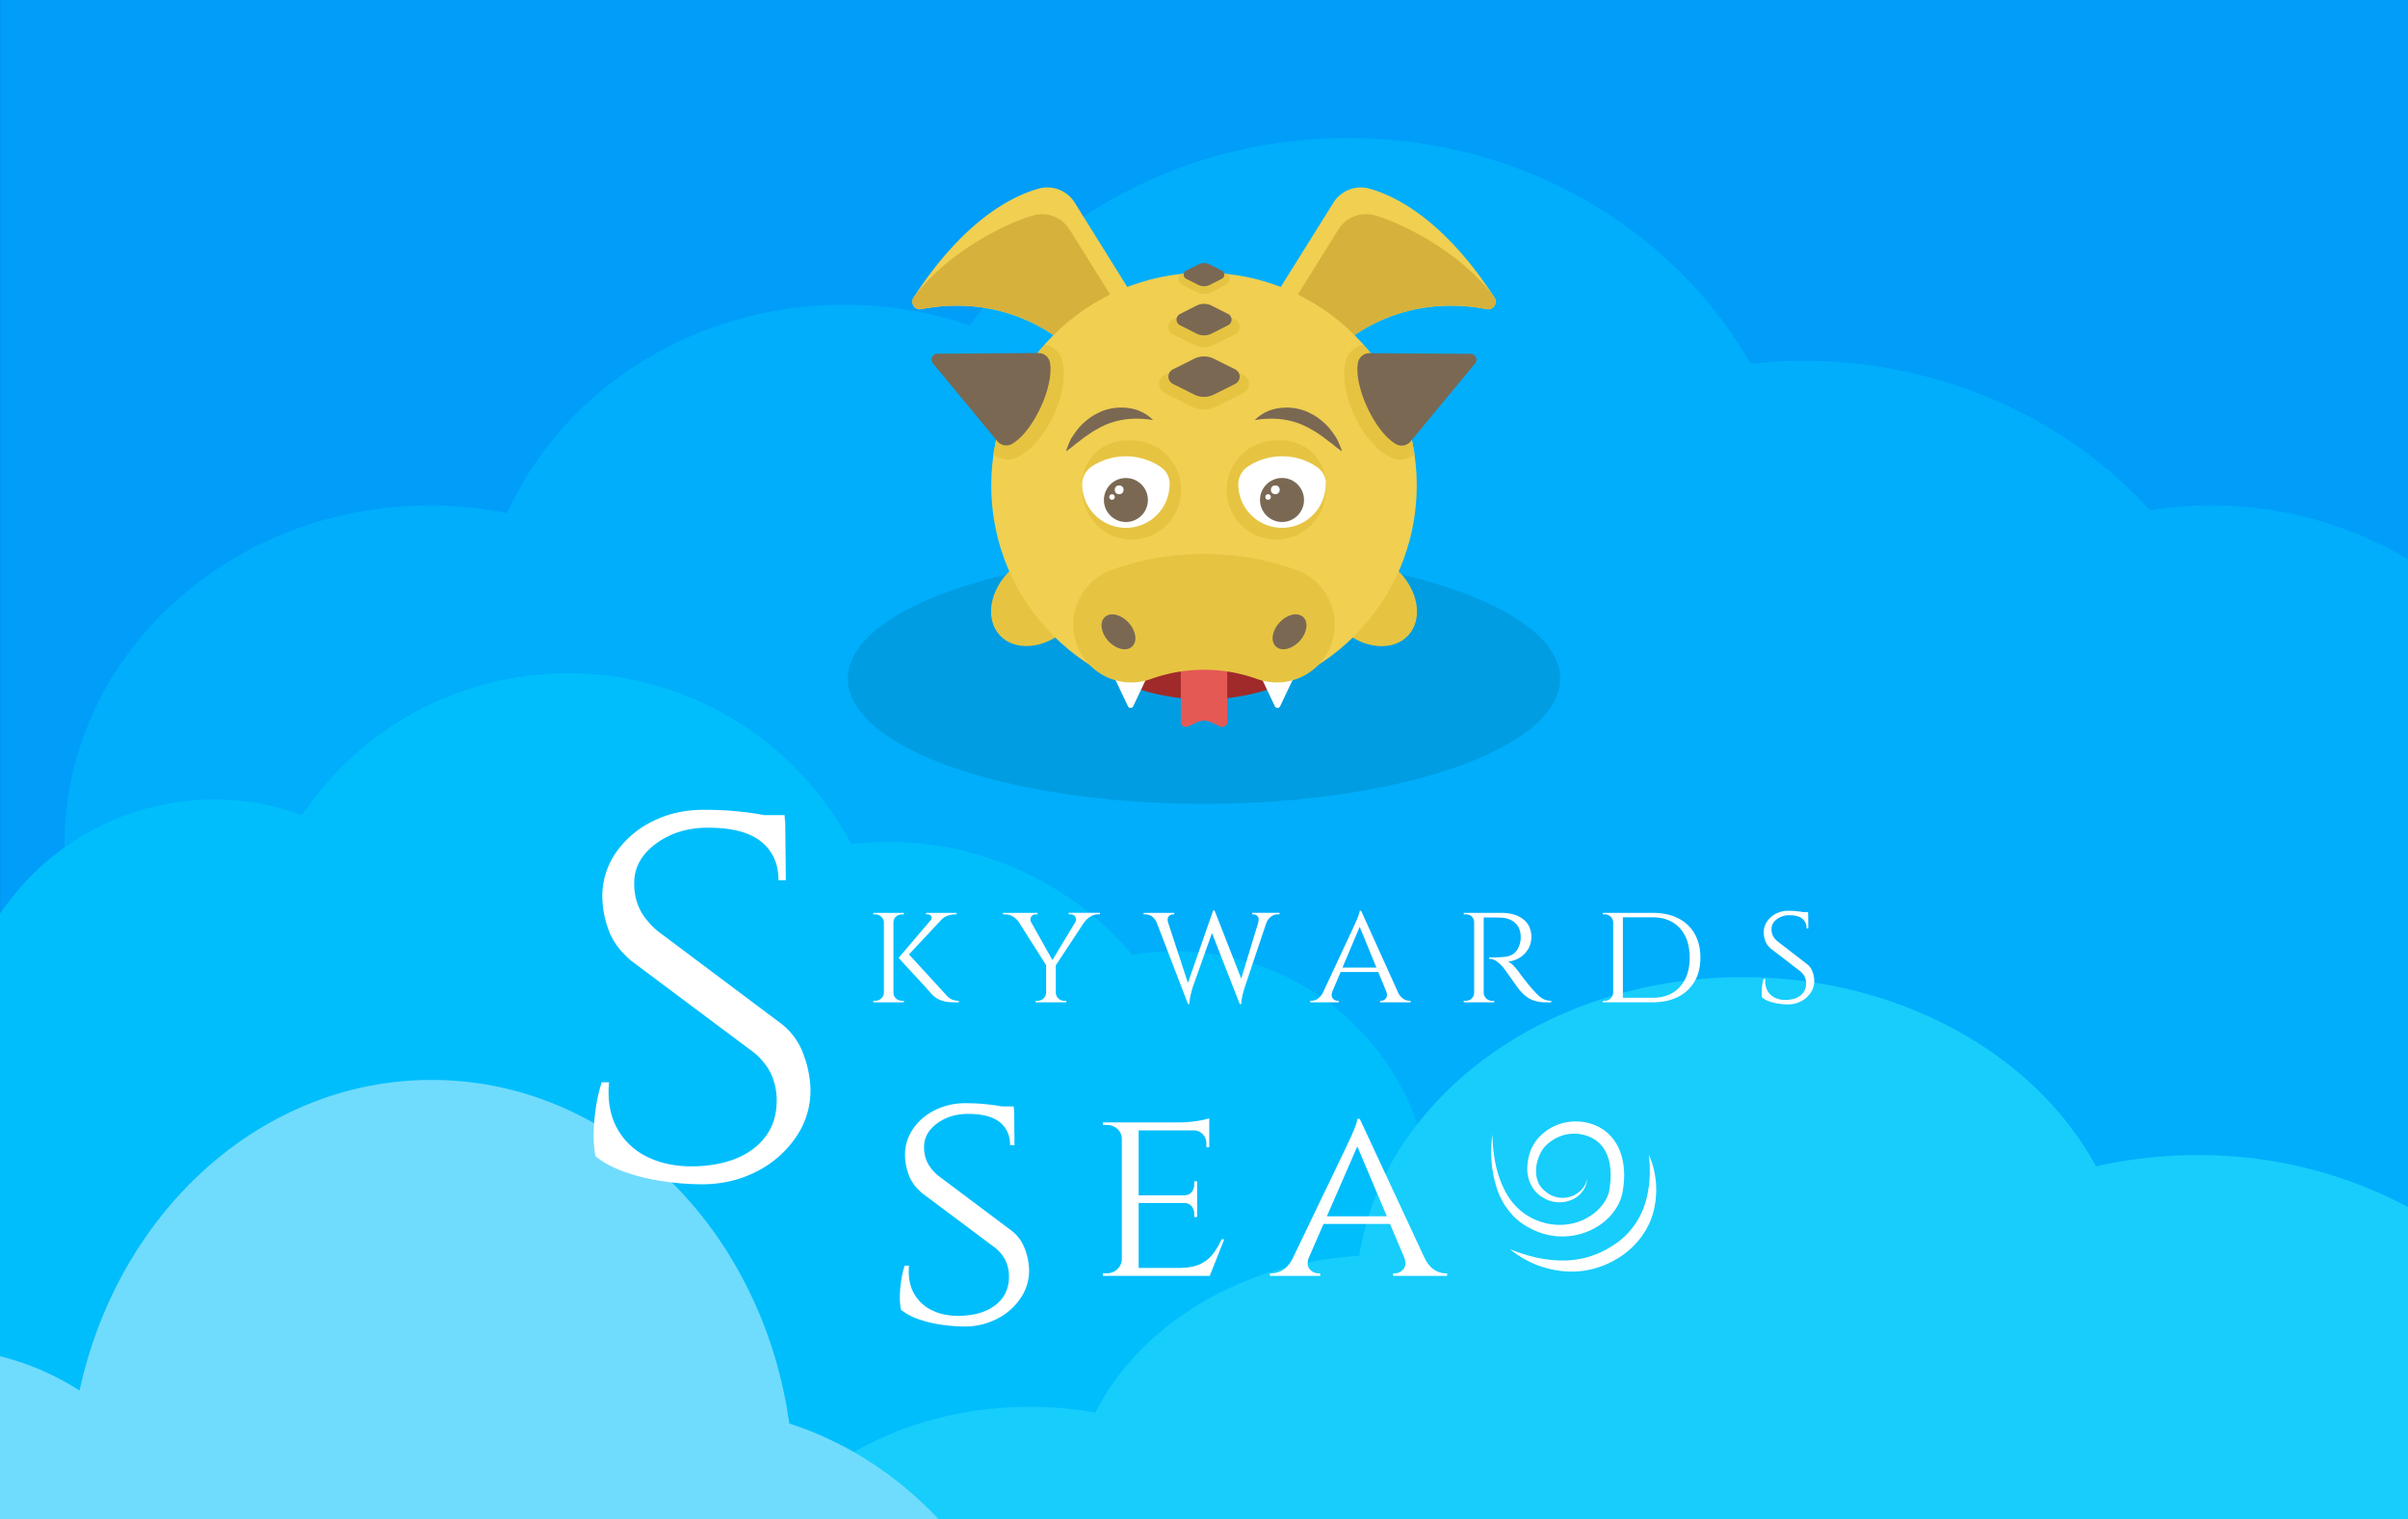 <svg xmlns="http://www.w3.org/2000/svg" viewBox="0 0 2020.16 1274.43"><rect x="0" y="0" width="2020.16" height="1274.43" fill="#333333" stroke="none"/><defs><style>.cls-1{fill:#009df9;}.cls-2{fill:#00aefb;}.cls-3{fill:#00befc;}.cls-4{fill:#17cdfc;}.cls-5{fill:#70dcfd;}.cls-6{opacity:0.1;}.cls-7{fill:#f0cf51;}.cls-8{fill:#d6b13c;}.cls-9{fill:#e6c441;}.cls-10{fill:#7a6853;}.cls-11{fill:#fff;}.cls-12{fill:#a02a2a;}.cls-13{fill:#e55955;}</style></defs><g id="Слой_2" data-name="Слой 2"><g id="Слой_1-2" data-name="Слой 1"><rect class="cls-1" x="0.04" width="2020.12" height="1274.43"/><path class="cls-2" d="M2020.16,469.25V1030a264.2,264.2,0,0,1-109.77,23.67H304.53a264.82,264.82,0,0,1-52-5.24C139.05,1026.06,54.06,932.58,54.06,820.69V709c0-157.4,137.27-285,306.65-285a330,330,0,0,1,64.71,6.43c46.4-102.58,155.5-174.79,282.78-174.79a329,329,0,0,1,105.35,17.29c68.65-94.7,185.05-157.2,317.27-157.2,146.54,0,273.71,76.78,337.74,189.39a406.44,406.44,0,0,1,44.12-2.44c116.67,0,221,48.65,291.1,125.27a332.93,332.93,0,0,1,50.55-3.95A321.32,321.32,0,0,1,2020.16,469.25Z"/><path class="cls-3" d="M1201,1013.71v84.55a176.24,176.24,0,0,1-176.17,176.17H0V766.75l0-.06a216.34,216.34,0,0,1,179.37-95.94,213.37,213.37,0,0,1,74.1,13.1c82.6-123.21,249.43-156.13,372.64-73.53a268.58,268.58,0,0,1,88,97.8,288.31,288.31,0,0,1,31.09-1.82A268.28,268.28,0,0,1,949.91,801a218.91,218.91,0,0,1,35.51-3A215.58,215.58,0,0,1,1189.1,943l0,.08A212.86,212.86,0,0,1,1201,1013.71Z"/><path class="cls-4" d="M2020.16,1012.6v261.83H648.51c3-3.75,6.27-7.41,9.66-11a248.88,248.88,0,0,1,58.13-45.33c42-23.89,92.83-37.88,147.64-37.88a318,318,0,0,1,55,4.78c36.74-72.26,119.76-124.51,218.49-131.32l2.86-.19A239.47,239.47,0,0,1,1189.1,943c57.76-74.18,158.45-123.26,273-123.26,132.06,0,245.58,65.14,296.32,158.69a389.67,389.67,0,0,1,85-9.39A371.65,371.65,0,0,1,2020.16,1012.6Z"/><path class="cls-5" d="M0,1137.76H0a224.86,224.86,0,0,1,66.76,28.79c13.68-63,42.81-119.2,82.68-163.09,29.14-32.08,64-57.6,102.77-74.44a273.44,273.44,0,0,1,232,5.76c51.94,25.62,96.26,67.06,128.08,118.92a360.47,360.47,0,0,1,45.76,116.83c.95,4,1.74,8.09,2.33,12.28s1.3,7.61,1.82,11.44a283.16,283.16,0,0,1,54.06,23.87,307.18,307.18,0,0,1,71.08,56.3H0"/><ellipse class="cls-6" cx="1010.08" cy="569.39" rx="298.8" ry="104.98"/><path class="cls-7" d="M1064.31,257l54.32-86.94A27.06,27.06,0,0,1,1149,158.28c23.35,6.63,63.17,27.36,104.78,91.3a6.44,6.44,0,0,1-6.63,9.82c-30.42-6.06-100.36-9.74-154.25,64.75Z"/><path class="cls-8" d="M1071.73,274.44l21.14,49.65c53.91-74.49,123.84-70.78,154.24-64.75a6.43,6.43,0,0,0,7.16-8.84,5.79,5.79,0,0,0-.51-.95c-27.52-37.54-77.08-62.24-100.41-68.88a27.2,27.2,0,0,0-30.41,11.78Z"/><path class="cls-7" d="M955.86,257l-54.23-87a27.1,27.1,0,0,0-30.45-11.73c-23.34,6.63-63.16,27.36-104.76,91.3A6.43,6.43,0,0,0,773,259.4c30.43-6.06,100.35-9.74,154.24,64.75Z"/><path class="cls-8" d="M948.43,274.44,927.3,324.09c-53.92-74.49-123.84-70.78-154.25-64.75a6.4,6.4,0,0,1-6.65-9.73c27.53-37.54,77.09-62.25,100.43-68.88a27.2,27.2,0,0,1,30.41,11.78Z"/><ellipse class="cls-9" cx="871.56" cy="502.73" rx="44.62" ry="34.12" transform="translate(-110.43 721.92) rotate(-42.56)"/><ellipse class="cls-9" cx="1148.61" cy="502.82" rx="34.12" ry="44.62" transform="translate(1.37 1008.76) rotate(-47.44)"/><ellipse class="cls-7" cx="1010.08" cy="407.25" rx="178.5" ry="178.48"/><path class="cls-9" d="M883.9,348.55c-8.64,18.49-21.58,32-33.27,36.15-5.27,1.86-12.1.22-17.12-3.67a177.91,177.91,0,0,1,43.1-92h0c6.12,1.39,11.7,5.56,13.61,10.75C894.55,311.45,892.53,330,883.9,348.55Z"/><path class="cls-10" d="M836.6,370a9.73,9.73,0,0,0,11.93,2.68c7.91-4.17,17.36-15.63,24.38-30.68s9.74-29.67,7.83-38.38a9.8,9.8,0,0,0-9.73-7.44l-84.66.56a4.91,4.91,0,0,0-3.75,8Z"/><path class="cls-9" d="M1186.65,381.14c-5,3.92-11.87,5.56-17.14,3.71-11.65-4.17-24.64-17.66-33.27-36.15s-10.62-37.11-6.3-48.73c2-5.3,7.67-9.47,13.9-10.8A177.45,177.45,0,0,1,1186.65,381.14Z"/><path class="cls-10" d="M1183.57,370.13a9.76,9.76,0,0,1-12,2.67c-7.89-4.17-17.35-15.63-24.37-30.69s-9.73-29.66-7.83-38.37a9.75,9.75,0,0,1,9.73-7.43l84.68.54a4.9,4.9,0,0,1,4.86,4.95,4.85,4.85,0,0,1-1.12,3.09Z"/><path class="cls-9" d="M1043,329.79,1020.52,341a23.28,23.28,0,0,1-20.86,0l-22.52-11.26a8.61,8.61,0,0,1,0-15.39l22.51-11.25a23.19,23.19,0,0,1,20.85,0L1043,314.4a8.59,8.59,0,0,1,0,15.39Z"/><path class="cls-10" d="M1036.2,322.08,1018.36,331a18.43,18.43,0,0,1-16.5,0L984,322.08a6.82,6.82,0,0,1,0-12.2l17.84-8.92a18.43,18.43,0,0,1,16.5,0l17.84,8.87a6.82,6.82,0,0,1,0,12.25Z"/><path class="cls-9" d="M1036.2,280.35l-17.84,8.91a18.43,18.43,0,0,1-16.5,0L984,280.34a6.84,6.84,0,0,1,0-12.21l17.84-8.93a18.49,18.49,0,0,1,16.5,0l17.84,8.91a6.83,6.83,0,0,1,0,12.24Z"/><path class="cls-10" d="M1030.28,272.84l-13.79,7a14.23,14.23,0,0,1-12.75,0l-13.8-7a5.27,5.27,0,0,1,0-9.42l13.8-7a14.23,14.23,0,0,1,12.75,0l13.79,7a5.26,5.26,0,0,1,0,9.42Z"/><path class="cls-9" d="M1028.79,238.74,1016,245.12a13.17,13.17,0,0,1-11.8,0l-12.79-6.38a4.89,4.89,0,0,1,0-8.75l12.79-6.38a13.22,13.22,0,0,1,11.82,0l12.76,6.38a4.89,4.89,0,0,1,2.18,6.57A5,5,0,0,1,1028.79,238.74Z"/><path class="cls-10" d="M1025,233.93l-10.19,5.1a10.65,10.65,0,0,1-9.44,0l-10.2-5.1a3.92,3.92,0,0,1-1.7-5.26,4,4,0,0,1,1.7-1.7l10.2-5.1a10.53,10.53,0,0,1,9.44,0L1025,227a3.92,3.92,0,0,1,1.7,5.26A4,4,0,0,1,1025,233.93Z"/><circle class="cls-9" cx="949.44" cy="411.09" r="41.53"/><circle class="cls-9" cx="944.56" cy="406.21" r="36.65"/><path class="cls-11" d="M981.22,405.85a36.67,36.67,0,0,1-73.31,1.75c0-.46,0-.92,0-1.38v-.29a18,18,0,0,1,7.87-14.47,52.09,52.09,0,0,1,58.5.68,17.09,17.09,0,0,1,7,13.29Z"/><circle class="cls-10" cx="944.56" cy="419.47" r="18.46"/><circle class="cls-11" cx="938.91" cy="410.92" r="3.71"/><circle class="cls-11" cx="932.89" cy="416.95" r="2.32"/><circle class="cls-9" cx="1070.65" cy="411.09" r="41.53"/><circle class="cls-9" cx="1075.52" cy="406.19" r="36.65"/><path class="cls-11" d="M1112.17,405.83a36.67,36.67,0,0,1-73.31,1.75c0-.45,0-.91,0-1.37v-.29a17.94,17.94,0,0,1,8-14.48,52.11,52.11,0,0,1,58.49.68,17.09,17.09,0,0,1,7,13.29A.83.83,0,0,0,1112.17,405.83Z"/><circle class="cls-10" cx="1075.53" cy="419.44" r="18.46"/><circle class="cls-11" cx="1069.9" cy="410.91" r="3.71"/><circle class="cls-11" cx="1063.86" cy="416.93" r="2.32"/><path class="cls-10" d="M1052.67,352.41a35,35,0,0,1,20.34-10,44.37,44.37,0,0,1,23.37,2.89l5.31,2.65a39.11,39.11,0,0,1,4.88,3.26,51.25,51.25,0,0,1,8.5,7.82,75.48,75.48,0,0,1,6.53,9.24,78,78,0,0,1,4.3,10.4,96.92,96.92,0,0,1-8.69-6.69c-3-2-5.56-4.26-8.34-6.17a68,68,0,0,0-8.34-5.33,76.93,76.93,0,0,0-8.58-4.38,65.23,65.23,0,0,0-18.49-4.55A80.89,80.89,0,0,0,1052.67,352.41Z"/><path class="cls-10" d="M967.38,352.41a80.11,80.11,0,0,0-20.69-.87,65.22,65.22,0,0,0-18.49,4.54,78.67,78.67,0,0,0-8.58,4.38c-2.94,1.39-5.56,3.56-8.34,5.33S905.9,370,902.94,372a95.37,95.37,0,0,1-8.68,6.69,77,77,0,0,1,4.19-10.43A76.07,76.07,0,0,1,905,359a52.08,52.08,0,0,1,8.49-7.83,40,40,0,0,1,4.9-3.25l5.31-2.66A44.57,44.57,0,0,1,947,342.36,35.1,35.1,0,0,1,967.38,352.41Z"/><path class="cls-12" d="M1098.43,563.35a178.57,178.57,0,0,1-176.69,0c11.36-25.29,46.62-43.72,88.34-43.72S1087,538.06,1098.43,563.35Z"/><path class="cls-13" d="M1029.56,549v56.71a4.17,4.17,0,0,1-5.87,3.77l-8.06-3.67a13.56,13.56,0,0,0-11.12,0l-8,3.67a4.18,4.18,0,0,1-5.51-2.11,4.35,4.35,0,0,1-.36-1.67V549Z"/><path class="cls-11" d="M1092.08,554.25a4.89,4.89,0,0,0-1.33-6c-3.53-2.72-10.74-4.56-19-4.56s-15.51,1.84-19,4.56a4.9,4.9,0,0,0-1.31,6l18.08,38.25a2.45,2.45,0,0,0,3.28,1.15,2.42,2.42,0,0,0,1.15-1.15Z"/><path class="cls-11" d="M968.81,554.25a4.89,4.89,0,0,0-1.3-6c-3.55-2.72-10.75-4.56-19.07-4.56s-15.5,1.84-19,4.56a4.9,4.9,0,0,0-1.31,6l18.14,38.25a2.46,2.46,0,0,0,3.26,1.17,2.55,2.55,0,0,0,1.17-1.17Z"/><path class="cls-9" d="M1116.94,540.41h0a48.66,48.66,0,0,1-62.19,29.26h0a131.75,131.75,0,0,0-89.32,0h0a48.66,48.66,0,0,1-62.19-29.26h0a48.67,48.67,0,0,1,29.2-62.18h0a229,229,0,0,1,155.18,0h0A48.67,48.67,0,0,1,1116.94,540.41Z"/><ellipse class="cls-10" cx="1081.85" cy="530.02" rx="16.85" ry="11.5" transform="translate(-40.27 968.39) rotate(-47.44)"/><ellipse class="cls-10" cx="938.32" cy="530.05" rx="11.5" ry="16.85" transform="translate(-111.32 774.27) rotate(-42.56)"/><path class="cls-11" d="M793.56,834.47l-31-33.79,26.77-28.62h0a13.07,13.07,0,0,1,5.44-3.75,20.3,20.3,0,0,1,7.19-1.25h.5v-1.25H776.93v1.25h1.13a3.4,3.4,0,0,1,3.18,1.56,2.74,2.74,0,0,1-.43,3.32h0l-26.93,31.64q4,4.38,7.13,7.82t6.7,7.25q3.56,3.81,6.69,7.25t7,7.82a18.82,18.82,0,0,0,4.82,3.94,22.09,22.09,0,0,0,5.12,2.13,27,27,0,0,0,4.76.87c1.46.13,2.68.19,3.68.19h4.64V839.6a14.77,14.77,0,0,1-6.38-1.38A15.3,15.3,0,0,1,793.56,834.47Z"/><path class="cls-11" d="M751.66,837.6a6.35,6.35,0,0,1-2.12-4.76v-59a6.27,6.27,0,0,1,2.12-4.81,7.37,7.37,0,0,1,5.13-1.94h1.51v-1.25H732.66v1.25h1.5a7.32,7.32,0,0,1,5.12,1.94,6.64,6.64,0,0,1,2.25,4.81v59a6.75,6.75,0,0,1-2.25,4.76,7.2,7.2,0,0,1-5.12,2h-1.5v1.25H758.3V839.6h-1.38A7.4,7.4,0,0,1,751.66,837.6Z"/><path class="cls-11" d="M896.61,767.06h1.51a4.29,4.29,0,0,1,4,2.13,4.41,4.41,0,0,1-.12,4.61l-19.09,31.6-17.83-31.71h0a4.34,4.34,0,0,1-.06-4.44,4.12,4.12,0,0,1,3.94-2.19h1.5v-1.25h-29v1.25H843a12.9,12.9,0,0,1,6.56,1.69,15.16,15.16,0,0,1,4.94,4.57h.06l23.08,36.36v23.16a6.89,6.89,0,0,1-2.19,4.76,7,7,0,0,1-5.06,2h-1.51v1.25h25.64V839.6H893a7,7,0,0,1-5.06-2,6.84,6.84,0,0,1-2.19-4.76v-23l24-36.42h.18a16.61,16.61,0,0,1,4.82-4.44,12.08,12.08,0,0,1,6.57-1.94h1.5v-1.25H896.61Z"/><path class="cls-11" d="M1050.57,767.06h1a4.72,4.72,0,0,1,3.57,1.75c1,1.17,1.11,3.09.18,5.75h.08l-14.09,46.38L1019,764l0-.17h-1.25L996.6,824.57l-16.47-50.13h0q-1.26-4,.38-5.69a4.91,4.91,0,0,1,3.62-1.69h1v-1.25H959.4v1.25h1a9.69,9.69,0,0,1,6.5,2.13,13,13,0,0,1,3.58,5l26.19,68.12h1.13a36.58,36.58,0,0,1,.81-6.32c.45-2.12,1.1-4.65,1.93-7.56l16.24-45.66,23.29,59.54h1.24a37.21,37.21,0,0,1,.82-6.19q.69-3.2,2.06-7.69l18.08-53.91h.06a11.73,11.73,0,0,1,3.75-5.37,10,10,0,0,1,6.5-2.13h.88v-1.25h-22.89Z"/><path class="cls-11" d="M1177.14,837.79a13.55,13.55,0,0,1-4.63-6.07h0l-30.61-67.66h-1.12a15.94,15.94,0,0,1-.88,3.38c-.5,1.41-1.06,2.85-1.69,4.31s-1.39,3.19-2.31,5.19L1110.19,832a14.28,14.28,0,0,1-4.59,5.79,9.75,9.75,0,0,1-5.38,1.81h-1v1.25h23.89V839.6h-1a5.17,5.17,0,0,1-4-2.06c-1.12-1.31-1.22-3.18-.43-5.52l7-16.56h31.59l6.79,16.54c.79,2.36.69,4.22-.43,5.54a5.05,5.05,0,0,1-3.87,2.06h-1v1.25h25.64V839.6h-1A9.57,9.57,0,0,1,1177.14,837.79Zm-50.88-26.08,14.44-34.18,14,34.18Z"/><path class="cls-11" d="M1290.64,835.09c-1.47-1.41-3.07-3.08-4.82-5s-3.36-3.93-5.07-6.06-3.65-4.65-5.81-7.57a53.27,53.27,0,0,0-4.81-5.88,15.66,15.66,0,0,0-4.94-3.87,22.71,22.71,0,0,0,10.06-3.51,20.69,20.69,0,0,0,7-7.37,20.88,20.88,0,0,0,.74-18.26,17.31,17.31,0,0,0-5.06-6.38,23.12,23.12,0,0,0-8-4,37.44,37.44,0,0,0-10.57-1.38h-31.4v1.25h1.75a7,7,0,0,1,5,1.88,6.59,6.59,0,0,1,2,4.21v60.22a7,7,0,0,1-2,4.23,6.81,6.81,0,0,1-5,2h-1.75v1.25h25.65l-.13-1.25h-1.63a6.81,6.81,0,0,1-5-2,6.89,6.89,0,0,1-2.12-4.76V769.73c.51,0,1.88,0,4.12,0q4.38-.12,10.26.12a21.33,21.33,0,0,1,6.75,1.25,15.93,15.93,0,0,1,5.19,3.13,13.71,13.71,0,0,1,3.38,4.75,17.17,17.17,0,0,1,1.31,6.25,19.16,19.16,0,0,1-.13,3.88,15.3,15.3,0,0,1-.75,3.25c-1.16,3.51-2.77,6-4.81,7.51a13.83,13.83,0,0,1-6.57,2.68c-2.33.3-4.67.49-7,.57q-3.12.12-7.13,0v1.25a11,11,0,0,1,6.88,2.57,33.33,33.33,0,0,1,5.76,5.81l2.12,2.94q1.76,2.45,3.88,5.44l3.94,5.56c1.2,1.71,2,2.78,2.31,3.19a53.66,53.66,0,0,0,4.75,4.94,22.61,22.61,0,0,0,7.2,4.32,31.08,31.08,0,0,0,11.32,1.75h3.87V839.6a14,14,0,0,1-5.94-1.19A17.09,17.09,0,0,1,1290.64,835.09Z"/><path class="cls-11" d="M1407.77,770.31q-9-4.5-21.39-4.5h-41.77v1.25h1.5a7.11,7.11,0,0,1,5.06,1.94,6.87,6.87,0,0,1,2.19,4.94v58.78a7.19,7.19,0,0,1-2.13,4.82,6.67,6.67,0,0,1-5,2.06h-1.62v1.25h41.77q12.39,0,21.39-4.56a32.87,32.87,0,0,0,13.88-12.95q4.88-8.37,4.88-20t-4.88-20.07A32.39,32.39,0,0,0,1407.77,770.31ZM1409.2,828q-8.31,9.08-22.82,9.06h-24.89V769.56h24.89q14.5,0,22.82,9.07t8.32,24.7Q1417.52,819,1409.2,828Z"/><path class="cls-11" d="M1520.57,815.15a14,14,0,0,0-4.25-6.07l-25.26-19.5a16,16,0,0,1-2.94-3.26,11,11,0,0,1-1.5-3.32,12.77,12.77,0,0,1-.44-3.31c-.09-3.34,1.36-6.14,4.32-8.44a16.93,16.93,0,0,1,10.69-3.44q7.38,0,10.88,2.94a10,10,0,0,1,3.5,8.07h1.5l-.12-12.38-.06,0-.06-1.23h-4.41c-.48-.1-.87-.23-1.41-.32-1.3-.2-2.82-.39-4.57-.56s-3.79-.25-6.13-.25a22.23,22.23,0,0,0-10.44,2.44,19.61,19.61,0,0,0-7.44,6.56,16.36,16.36,0,0,0-2.76,9.26,20.93,20.93,0,0,0,1.26,6.87,15.41,15.41,0,0,0,4.75,6.64l25,19.26a12.59,12.59,0,0,1,4.5,10,12.12,12.12,0,0,1-4.44,9.82q-4.44,3.69-12.2,3.94a20.23,20.23,0,0,1-9.63-1.94,13.91,13.91,0,0,1-6.25-6.07,16.87,16.87,0,0,1-1.62-9.62h-1.51a36.45,36.45,0,0,0-1.19,5.37,39.75,39.75,0,0,0-.43,5.7,22.48,22.48,0,0,0,.37,4.43,19.64,19.64,0,0,0,6,3.32,40.2,40.2,0,0,0,7.81,1.93,52.85,52.85,0,0,0,7.82.63,23.39,23.39,0,0,0,11.19-2.69,21.34,21.34,0,0,0,8.07-7.31,17.62,17.62,0,0,0,2.88-10.13A23.28,23.28,0,0,0,1520.57,815.15Z"/><path class="cls-11" d="M673.74,883.67a56.33,56.33,0,0,0-17.52-24.26l-104.05-78a63.69,63.69,0,0,1-12.11-13,44,44,0,0,1-6.18-13.26,50.92,50.92,0,0,1-1.81-13.26q-.51-20,17.78-33.77t44-13.75q30.39,0,44.82,11.75t14.42,32.27h6.19l-.52-49.53-.23-.07-.28-4.93H641.12c-2.14-.44-4.37-.87-6.79-1.25q-8-1.24-18.8-2.25t-25.24-1q-23.7,0-43,9.76a80.12,80.12,0,0,0-30.65,26.26,63.94,63.94,0,0,0-11.33,37,82.42,82.42,0,0,0,5.15,27.52q5.15,14.5,19.58,26.51l103,77q9.78,8.51,14.17,18.26a52.54,52.54,0,0,1,4.38,21.76q0,24.52-18.29,39.27t-50.23,15.76q-22.67.49-39.66-7.75a56.82,56.82,0,0,1-25.76-24.27q-8.76-16-6.69-38.52h-6.18a134.29,134.29,0,0,0-4.9,21.51,153.85,153.85,0,0,0-1.8,22.77A84.48,84.48,0,0,0,499.62,970q9.78,8,24.73,13.26a170.24,170.24,0,0,0,32.2,7.76,226.21,226.21,0,0,0,32.19,2.5q25.23,0,46.1-10.76a87.09,87.09,0,0,0,33.23-29.26,68.51,68.51,0,0,0,11.85-40.53A90.41,90.41,0,0,0,673.74,883.67Z"/><path class="cls-11" d="M849.22,1032.9l-62-46.52a38.22,38.22,0,0,1-7.22-7.76,26.1,26.1,0,0,1-3.68-7.9,30.38,30.38,0,0,1-1.07-7.9q-.32-11.93,10.59-20.13t26.25-8.21q18.12,0,26.73,7t8.59,19.23h3.69l-.31-29.52-.14-.05-.17-2.94H840.21c-1.27-.26-2.6-.52-4-.74-3.18-.5-6.91-.94-11.21-1.35s-9.31-.59-15.05-.59a56.1,56.1,0,0,0-25.63,5.81A47.88,47.88,0,0,0,766,947a38.13,38.13,0,0,0-6.75,22.07,48.94,48.94,0,0,0,3.07,16.4q3.06,8.65,11.67,15.81l61.41,45.92a31.88,31.88,0,0,1,8.45,10.89,31.34,31.34,0,0,1,2.61,13q0,14.63-10.9,23.41t-29.94,9.39q-13.51.32-23.65-4.62a33.84,33.84,0,0,1-15.35-14.46q-5.22-9.54-4-23h-3.69a79.4,79.4,0,0,0-2.91,12.83,91.14,91.14,0,0,0-1.08,13.57,50.51,50.51,0,0,0,.92,10.58,48.1,48.1,0,0,0,14.74,7.9,101.08,101.08,0,0,0,19.19,4.63,134.84,134.84,0,0,0,19.2,1.49,59.15,59.15,0,0,0,27.48-6.41,51.92,51.92,0,0,0,19.8-17.45,40.77,40.77,0,0,0,7.07-24.15,54,54,0,0,0-3.69-17.45A33.61,33.61,0,0,0,849.22,1032.9Z"/><path class="cls-11" d="M1017.56,1052a28.57,28.57,0,0,1-10.93,8.58q-6.74,3.11-17.79,3.11H955.26V1009.2h37.56c3.09,0,5.38.89,6.85,2.68a9.65,9.65,0,0,1,2.21,6.33V1021h2.43V991h-2.43v2.79a9.67,9.67,0,0,1-2.21,6.33c-1.47,1.79-3.76,2.68-6.85,2.68H955.26v-54.5H1001a10.46,10.46,0,0,1,8.06,3.22,10.93,10.93,0,0,1,3,7.72v3.22h2.43V938.18a61.67,61.67,0,0,1-10.61,2.26,97.64,97.64,0,0,1-14.58,1.18H925.22v2.14h3.09a12.93,12.93,0,0,1,9.06,3.22,11.33,11.33,0,0,1,3.76,8.15v101.48a11.89,11.89,0,0,1-3.76,8.16,12.5,12.5,0,0,1-9.06,3.42h-3.09v2.15h89.69l12.15-30.68h-2.21A61.86,61.86,0,0,1,1017.56,1052Z"/><path class="cls-11" d="M1212.33,1068.19a17.34,17.34,0,0,1-9.28-3.1q-4.86-3.12-8.17-10.41h-.07l-54.06-116.07h-2a26.34,26.34,0,0,1-1.55,5.79c-.88,2.44-1.88,4.9-3,7.41s-2.47,5.47-4.09,8.9l-45.71,95.15c-2.23,4.22-4.8,7.34-7.75,9.23a17.63,17.63,0,0,1-9.5,3.1h-1.77v2.15h42.19v-2.15h-1.76a9.19,9.19,0,0,1-7.07-3.53c-1.92-2.2-2.18-5.27-.91-9.13l12.51-28.74h55.81l12.13,28.7c1.29,3.88,1,7-.89,9.17-2.07,2.36-4.35,3.53-6.85,3.53h-1.77v2.15h45.29v-2.15Zm-99.15-47.84,25.51-58.64,24.78,58.64Z"/><path class="cls-11" d="M1252.06,951.74c.29,15.53,2.71,31.19,9.31,44.77,6.21,13.82,17.51,24.14,31.44,28.52,13.64,4.52,28.91,3,40.71-4.58a39.29,39.29,0,0,0,14-14.55,25.62,25.62,0,0,0,2.87-9.33,70.15,70.15,0,0,0,.83-10.77c0-7.08-1.18-14.13-4.33-19.91a26.77,26.77,0,0,0-14.28-12.56A33.12,33.12,0,0,0,1312.8,952a34.57,34.57,0,0,0-17.21,10.41c-8,10-10.73,28.36.84,37a21.8,21.8,0,0,0,20,4.78c7-1.83,13.57-7.39,15.06-15.19-.21,8-6.39,15.22-14.13,18a26.09,26.09,0,0,1-24.2-3.19c-7.33-4.64-11.81-13.74-11.86-22.4s2-17.08,7.47-24.58a41.75,41.75,0,0,1,21.5-14.43,43.43,43.43,0,0,1,26.11.88,37.06,37.06,0,0,1,20.28,17.31c4.39,7.94,5.83,16.77,5.93,25.19a79.65,79.65,0,0,1-1.08,12.49,37.13,37.13,0,0,1-4.17,12.81,48.58,48.58,0,0,1-18.23,18.5,56.16,56.16,0,0,1-49.25,3.69c-7.69-3.1-15.1-7.5-20.8-13.71a60.67,60.67,0,0,1-12.71-20.94A100,100,0,0,1,1252.06,951.74Z"/><path class="cls-11" d="M1266.79,1047.93c14.42,6,29.44,9.49,44.16,9.53a75.72,75.72,0,0,0,41-11.86,64.05,64.05,0,0,0,26.94-32.35c5.09-13.64,6.19-29.14,4.39-44.62a73.31,73.31,0,0,1,4,47.23c-3.91,16.18-15.16,30.59-29.28,39.29a77.31,77.31,0,0,1-22.91,9.7,73.73,73.73,0,0,1-24.65,1.47A81.71,81.71,0,0,1,1266.79,1047.93Z"/></g></g></svg>
